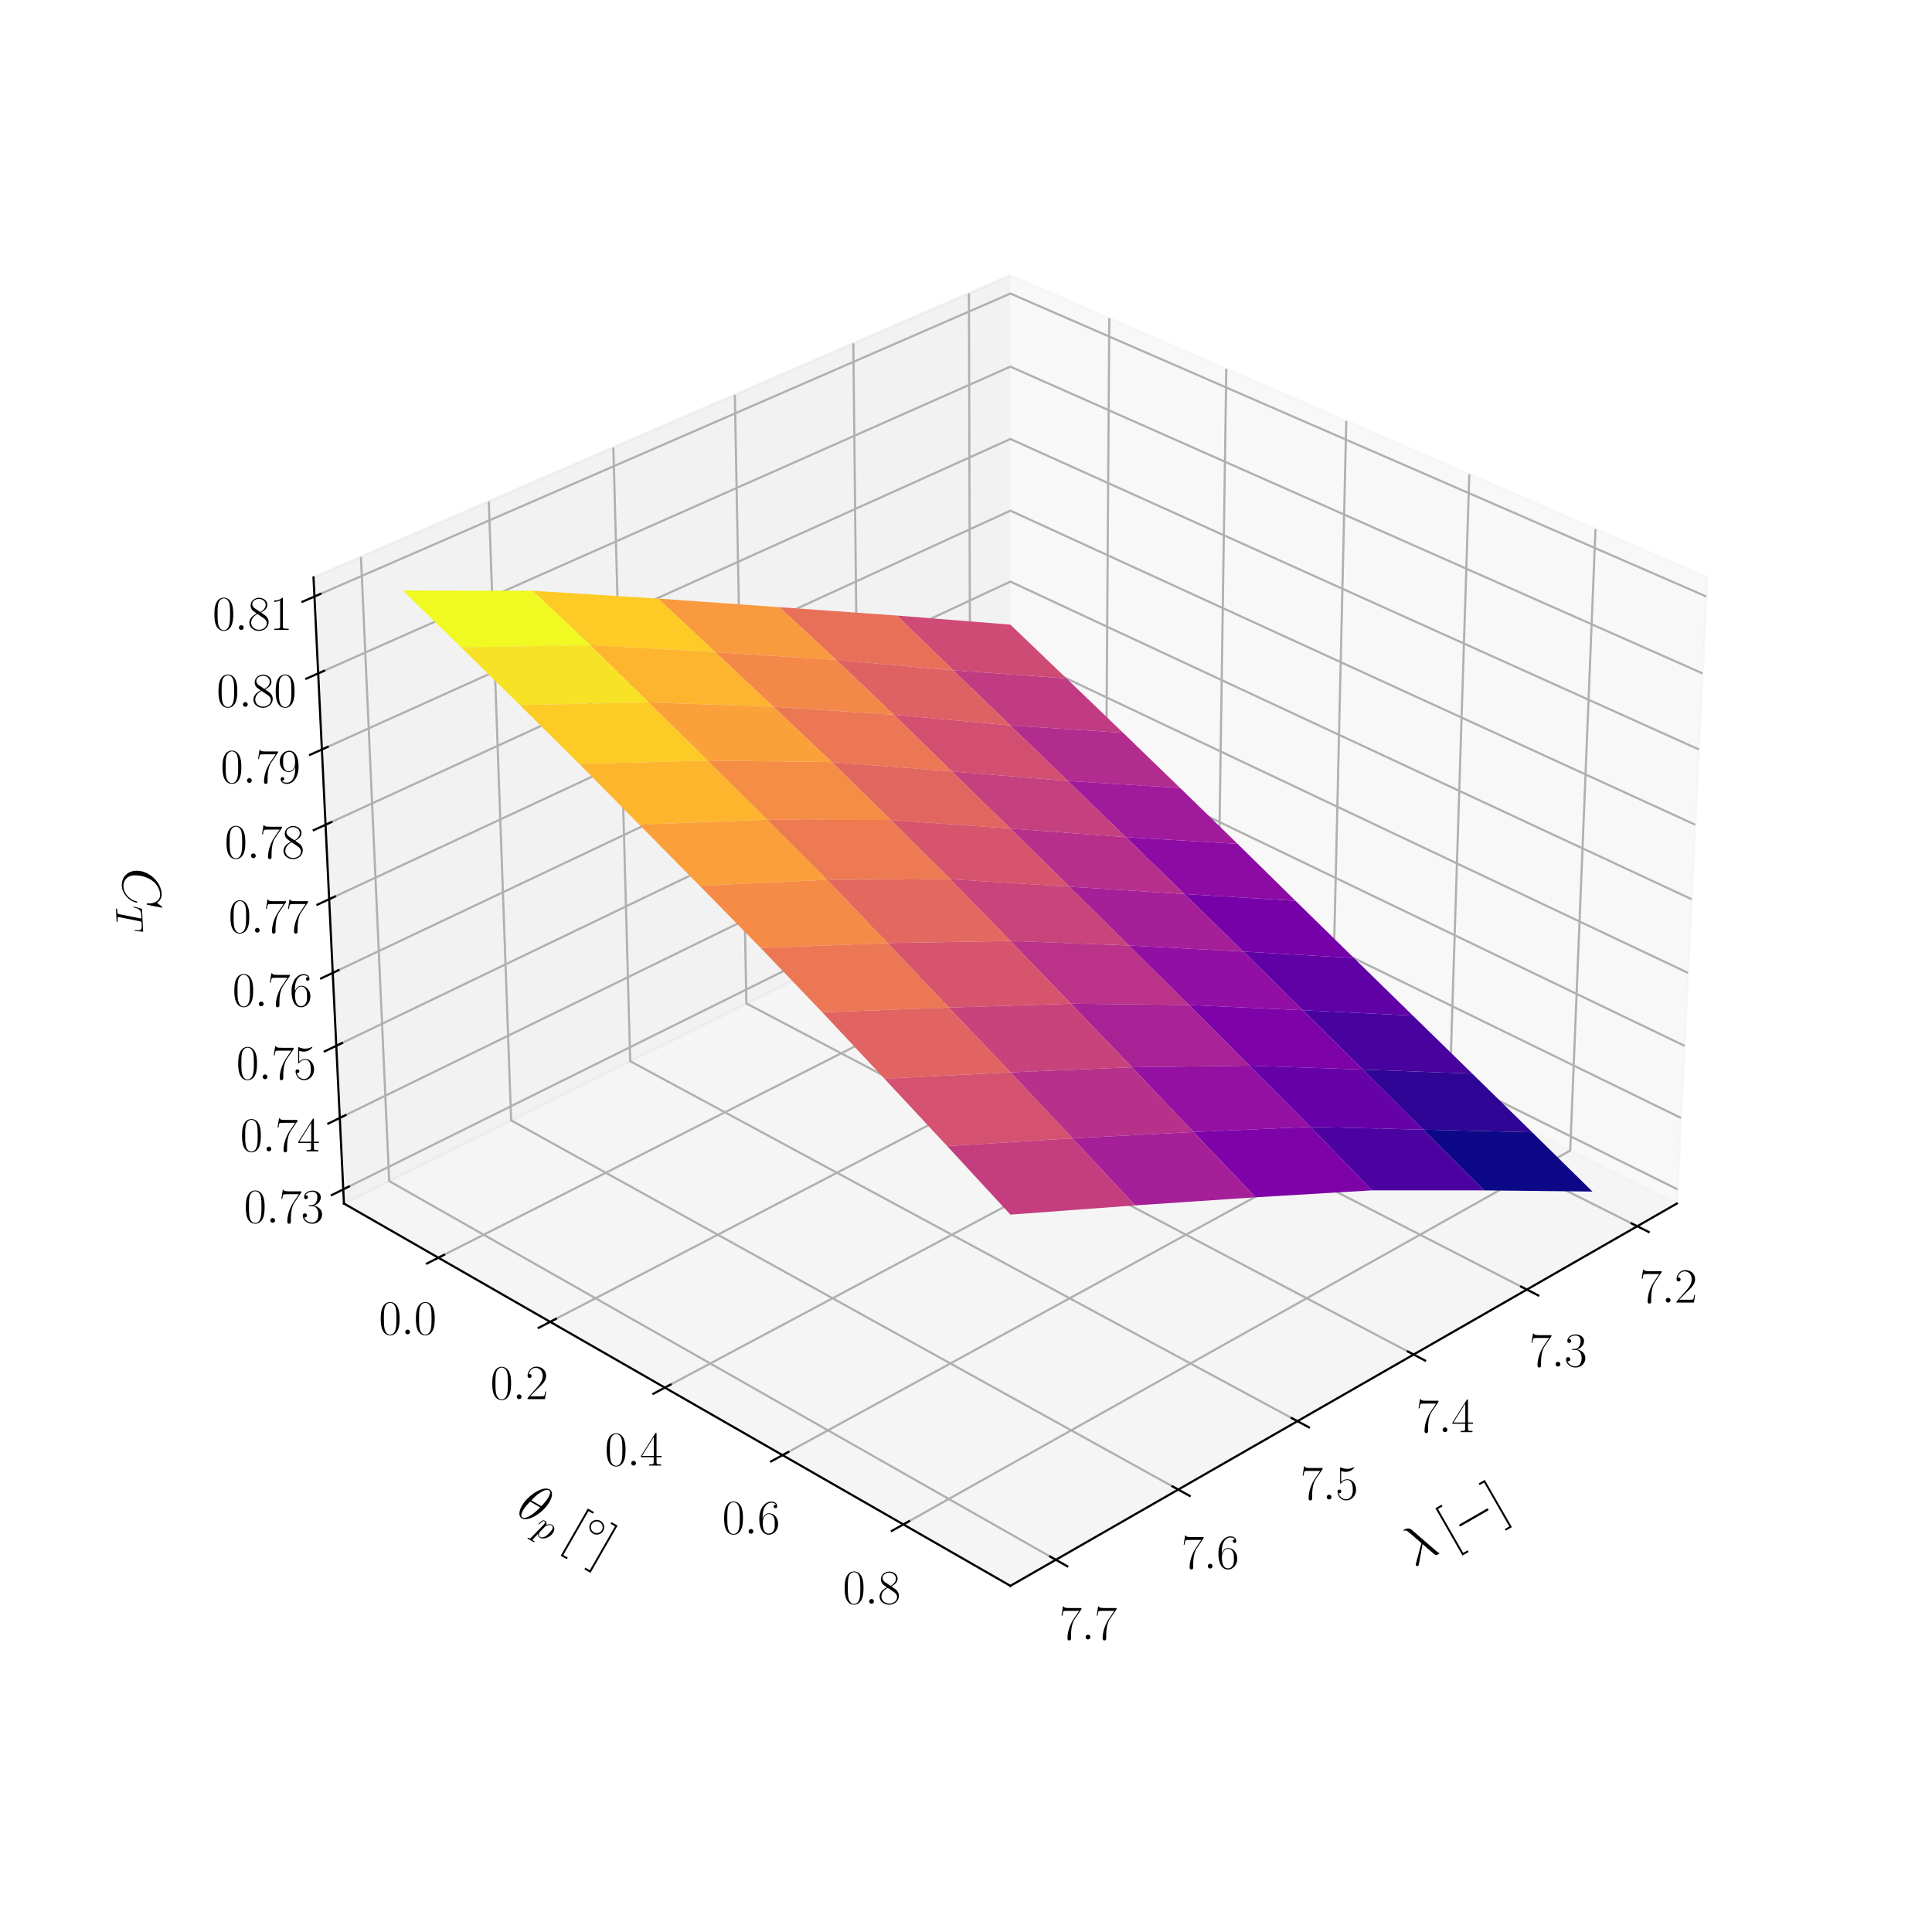 <?xml version="1.0" encoding="utf-8" standalone="no"?>
<!DOCTYPE svg PUBLIC "-//W3C//DTD SVG 1.1//EN"
  "http://www.w3.org/Graphics/SVG/1.1/DTD/svg11.dtd">
<svg xmlns:xlink="http://www.w3.org/1999/xlink" width="720pt" height="720pt" viewBox="0 0 720 720" xmlns="http://www.w3.org/2000/svg" version="1.1">
 <defs>
  <style type="text/css">*{stroke-linejoin: round; stroke-linecap: butt}</style>
 </defs>
 <g id="figure_1">
  <g id="patch_1">
   <path d="M 0 720 
L 720 720 
L 720 0 
L 0 0 
z
" style="fill: #ffffff"/>
  </g>
  <g id="patch_2">
   <path d="M 90 621 
L 648 621 
L 648 63 
L 90 63 
z
" style="fill: #ffffff"/>
  </g>
  <g id="pane3d_1">
   <g id="patch_3">
    <path d="M 376.541 325.019 
L 624.9 448.526 
L 636.241 215.185 
L 376.541 102.622 
" style="fill: #f2f2f2; opacity: 0.5; stroke: #f2f2f2; stroke-linejoin: miter"/>
   </g>
  </g>
  <g id="pane3d_2">
   <g id="patch_4">
    <path d="M 376.541 325.019 
L 128.181 448.526 
L 116.84 215.185 
L 376.541 102.622 
" style="fill: #e6e6e6; opacity: 0.5; stroke: #e6e6e6; stroke-linejoin: miter"/>
   </g>
  </g>
  <g id="pane3d_3">
   <g id="patch_5">
    <path d="M 376.541 325.019 
L 128.181 448.526 
L 376.541 590.999 
L 624.9 448.526 
" style="fill: #ececec; opacity: 0.5; stroke: #ececec; stroke-linejoin: miter"/>
   </g>
  </g>
  <g id="grid3d_1">
   <g id="Line3DCollection_1">
    <path d="M 610.155 456.984 
L 361.725 332.387 
L 361.093 109.317 
" style="fill: none; stroke: #b0b0b0; stroke-width: 0.8"/>
    <path d="M 569.014 480.585 
L 320.434 352.921 
L 318.01 127.991 
" style="fill: none; stroke: #b0b0b0; stroke-width: 0.8"/>
    <path d="M 526.818 504.791 
L 278.156 373.945 
L 273.852 147.13 
" style="fill: none; stroke: #b0b0b0; stroke-width: 0.8"/>
    <path d="M 483.526 529.626 
L 234.856 395.478 
L 228.579 166.753 
" style="fill: none; stroke: #b0b0b0; stroke-width: 0.8"/>
    <path d="M 439.093 555.115 
L 190.496 417.537 
L 182.149 186.878 
" style="fill: none; stroke: #b0b0b0; stroke-width: 0.8"/>
    <path d="M 393.476 581.284 
L 145.036 440.144 
L 134.515 207.524 
" style="fill: none; stroke: #b0b0b0; stroke-width: 0.8"/>
   </g>
  </g>
  <g id="grid3d_2">
   <g id="Line3DCollection_2">
    <path d="M 413.398 118.597 
L 411.88 342.593 
L 163.367 468.71 
" style="fill: none; stroke: #b0b0b0; stroke-width: 0.8"/>
    <path d="M 457.013 137.501 
L 453.661 363.37 
L 205.03 492.611 
" style="fill: none; stroke: #b0b0b0; stroke-width: 0.8"/>
    <path d="M 501.723 156.88 
L 496.445 384.647 
L 247.769 517.129 
" style="fill: none; stroke: #b0b0b0; stroke-width: 0.8"/>
    <path d="M 547.57 176.752 
L 540.27 406.44 
L 291.626 542.288 
" style="fill: none; stroke: #b0b0b0; stroke-width: 0.8"/>
    <path d="M 594.596 197.134 
L 585.175 428.771 
L 336.645 568.113 
" style="fill: none; stroke: #b0b0b0; stroke-width: 0.8"/>
   </g>
  </g>
  <g id="grid3d_3">
   <g id="Line3DCollection_3">
    <path d="M 127.924 443.236 
L 376.541 319.963 
L 625.157 443.236 
" style="fill: none; stroke: #b0b0b0; stroke-width: 0.8"/>
    <path d="M 126.631 416.626 
L 376.541 294.536 
L 626.45 416.626 
" style="fill: none; stroke: #b0b0b0; stroke-width: 0.8"/>
    <path d="M 125.324 389.737 
L 376.541 268.86 
L 627.757 389.737 
" style="fill: none; stroke: #b0b0b0; stroke-width: 0.8"/>
    <path d="M 124.003 362.565 
L 376.541 242.933 
L 629.078 362.565 
" style="fill: none; stroke: #b0b0b0; stroke-width: 0.8"/>
    <path d="M 122.669 335.106 
L 376.541 216.75 
L 630.412 335.106 
" style="fill: none; stroke: #b0b0b0; stroke-width: 0.8"/>
    <path d="M 121.32 307.355 
L 376.541 190.308 
L 631.761 307.355 
" style="fill: none; stroke: #b0b0b0; stroke-width: 0.8"/>
    <path d="M 119.957 279.308 
L 376.541 163.604 
L 633.124 279.308 
" style="fill: none; stroke: #b0b0b0; stroke-width: 0.8"/>
    <path d="M 118.579 250.96 
L 376.541 136.632 
L 634.502 250.96 
" style="fill: none; stroke: #b0b0b0; stroke-width: 0.8"/>
    <path d="M 117.187 222.306 
L 376.541 109.389 
L 635.895 222.306 
" style="fill: none; stroke: #b0b0b0; stroke-width: 0.8"/>
   </g>
  </g>
  <g id="axis3d_1">
   <g id="line2d_1">
    <path d="M 624.9 448.526 
L 376.541 590.999 
" style="fill: none; stroke: #000000; stroke-width: 0.8; stroke-linecap: square"/>
   </g>
   <g id="xtick_1">
    <g id="line2d_2">
     <path d="M 608.027 455.917 
L 614.42 459.123 
" style="fill: none; stroke: #000000; stroke-width: 0.8; stroke-linecap: square"/>
    </g>
    <g id="text_1">
     <!-- $\mathdefault{7.2}$ -->
     <g transform="translate(610.957 485.441) scale(0.18 -0.18)">
      <defs>
       <path id="CMR17-37" d="M 2886 3941 
L 2886 4081 
L 1382 4081 
C 634 4081 621 4165 595 4288 
L 480 4288 
L 294 3094 
L 410 3094 
C 429 3215 474 3540 550 3661 
C 589 3712 1062 3712 1171 3712 
L 2579 3712 
L 1869 2661 
C 1395 1954 1069 999 1069 165 
C 1069 89 1069 -128 1299 -128 
C 1530 -128 1530 89 1530 171 
L 1530 465 
C 1530 1508 1709 2196 2003 2636 
L 2886 3941 
z
" transform="scale(0.016)"/>
       <path id="CMMI12-3a" d="M 1178 307 
C 1178 492 1024 619 870 619 
C 685 619 557 466 557 313 
C 557 128 710 0 864 0 
C 1050 0 1178 153 1178 307 
z
" transform="scale(0.016)"/>
       <path id="CMR17-32" d="M 2669 989 
L 2554 989 
C 2490 536 2438 459 2413 420 
C 2381 369 1920 369 1830 369 
L 602 369 
C 832 619 1280 1072 1824 1597 
C 2214 1967 2669 2402 2669 3035 
C 2669 3790 2067 4224 1395 4224 
C 691 4224 262 3604 262 3030 
C 262 2780 448 2748 525 2748 
C 589 2748 781 2787 781 3010 
C 781 3207 614 3264 525 3264 
C 486 3264 448 3258 422 3245 
C 544 3790 915 4058 1306 4058 
C 1862 4058 2227 3617 2227 3035 
C 2227 2479 1901 2000 1536 1584 
L 262 146 
L 262 0 
L 2515 0 
L 2669 989 
z
" transform="scale(0.016)"/>
      </defs>
      <use xlink:href="#CMR17-37" transform="scale(0.996)"/>
      <use xlink:href="#CMMI12-3a" transform="translate(45.69 0) scale(0.996)"/>
      <use xlink:href="#CMR17-32" transform="translate(72.788 0) scale(0.996)"/>
     </g>
    </g>
   </g>
   <g id="xtick_2">
    <g id="line2d_3">
     <path d="M 566.883 479.49 
L 573.285 482.778 
" style="fill: none; stroke: #000000; stroke-width: 0.8; stroke-linecap: square"/>
    </g>
    <g id="text_2">
     <!-- $\mathdefault{7.3}$ -->
     <g transform="translate(569.909 509.274) scale(0.18 -0.18)">
      <defs>
       <path id="CMR17-33" d="M 1414 2157 
C 1984 2157 2234 1662 2234 1090 
C 2234 320 1824 25 1453 25 
C 1114 25 563 194 390 693 
C 422 680 454 680 486 680 
C 640 680 755 782 755 948 
C 755 1133 614 1216 486 1216 
C 378 1216 211 1165 211 926 
C 211 335 787 -128 1466 -128 
C 2176 -128 2720 430 2720 1085 
C 2720 1707 2208 2157 1600 2227 
C 2086 2328 2554 2756 2554 3329 
C 2554 3820 2048 4179 1472 4179 
C 890 4179 378 3829 378 3329 
C 378 3110 544 3072 627 3072 
C 762 3072 877 3155 877 3321 
C 877 3486 762 3569 627 3569 
C 602 3569 570 3569 544 3557 
C 730 3959 1235 4032 1459 4032 
C 1683 4032 2106 3925 2106 3320 
C 2106 3143 2080 2828 1862 2550 
C 1670 2304 1453 2304 1242 2284 
C 1210 2284 1062 2269 1037 2269 
C 992 2263 966 2257 966 2208 
C 966 2163 973 2157 1101 2157 
L 1414 2157 
z
" transform="scale(0.016)"/>
      </defs>
      <use xlink:href="#CMR17-37" transform="scale(0.996)"/>
      <use xlink:href="#CMMI12-3a" transform="translate(45.69 0) scale(0.996)"/>
      <use xlink:href="#CMR17-33" transform="translate(72.788 0) scale(0.996)"/>
     </g>
    </g>
   </g>
   <g id="xtick_3">
    <g id="line2d_4">
     <path d="M 524.684 503.668 
L 531.094 507.041 
" style="fill: none; stroke: #000000; stroke-width: 0.8; stroke-linecap: square"/>
    </g>
    <g id="text_3">
     <!-- $\mathdefault{7.4}$ -->
     <g transform="translate(527.808 533.72) scale(0.18 -0.18)">
      <defs>
       <path id="CMR17-34" d="M 2150 4122 
C 2150 4256 2144 4256 2029 4256 
L 128 1254 
L 128 1088 
L 1779 1088 
L 1779 457 
C 1779 224 1766 160 1318 160 
L 1197 160 
L 1197 0 
C 1402 0 1747 0 1965 0 
C 2182 0 2528 0 2733 0 
L 2733 160 
L 2611 160 
C 2163 160 2150 224 2150 457 
L 2150 1088 
L 2803 1088 
L 2803 1254 
L 2150 1254 
L 2150 4122 
z
M 1798 3703 
L 1798 1254 
L 256 1254 
L 1798 3703 
z
" transform="scale(0.016)"/>
      </defs>
      <use xlink:href="#CMR17-37" transform="scale(0.996)"/>
      <use xlink:href="#CMMI12-3a" transform="translate(45.69 0) scale(0.996)"/>
      <use xlink:href="#CMR17-34" transform="translate(72.788 0) scale(0.996)"/>
     </g>
    </g>
   </g>
   <g id="xtick_4">
    <g id="line2d_5">
     <path d="M 481.389 528.474 
L 487.806 531.935 
" style="fill: none; stroke: #000000; stroke-width: 0.8; stroke-linecap: square"/>
    </g>
    <g id="text_4">
     <!-- $\mathdefault{7.5}$ -->
     <g transform="translate(484.611 558.801) scale(0.18 -0.18)">
      <defs>
       <path id="CMR17-35" d="M 730 3692 
C 794 3666 1056 3584 1325 3584 
C 1920 3584 2246 3911 2432 4100 
C 2432 4157 2432 4192 2394 4192 
C 2387 4192 2374 4192 2323 4163 
C 2099 4058 1837 3973 1517 3973 
C 1325 3973 1037 3999 723 4139 
C 653 4171 640 4171 634 4171 
C 602 4171 595 4164 595 4037 
L 595 2203 
C 595 2089 595 2057 659 2057 
C 691 2057 704 2070 736 2114 
C 941 2401 1222 2522 1542 2522 
C 1766 2522 2246 2382 2246 1289 
C 2246 1085 2246 715 2054 421 
C 1894 159 1645 25 1370 25 
C 947 25 518 320 403 814 
C 429 807 480 795 506 795 
C 589 795 749 840 749 1038 
C 749 1210 627 1280 506 1280 
C 358 1280 262 1190 262 1011 
C 262 454 704 -128 1382 -128 
C 2042 -128 2669 440 2669 1264 
C 2669 2030 2170 2624 1549 2624 
C 1222 2624 947 2503 730 2274 
L 730 3692 
z
" transform="scale(0.016)"/>
      </defs>
      <use xlink:href="#CMR17-37" transform="scale(0.996)"/>
      <use xlink:href="#CMMI12-3a" transform="translate(45.69 0) scale(0.996)"/>
      <use xlink:href="#CMR17-35" transform="translate(72.788 0) scale(0.996)"/>
     </g>
    </g>
   </g>
   <g id="xtick_5">
    <g id="line2d_6">
     <path d="M 436.956 553.932 
L 443.376 557.485 
" style="fill: none; stroke: #000000; stroke-width: 0.8; stroke-linecap: square"/>
    </g>
    <g id="text_5">
     <!-- $\mathdefault{7.6}$ -->
     <g transform="translate(440.275 584.544) scale(0.18 -0.18)">
      <defs>
       <path id="CMR17-36" d="M 678 2176 
C 678 3690 1395 4032 1811 4032 
C 1946 4032 2272 4009 2400 3776 
C 2298 3776 2106 3776 2106 3553 
C 2106 3381 2246 3323 2336 3323 
C 2394 3323 2566 3348 2566 3560 
C 2566 3954 2246 4179 1805 4179 
C 1043 4179 243 3390 243 1984 
C 243 253 966 -128 1478 -128 
C 2099 -128 2688 427 2688 1283 
C 2688 2081 2170 2662 1517 2662 
C 1126 2662 838 2407 678 1960 
L 678 2176 
z
M 1478 25 
C 691 25 691 1200 691 1436 
C 691 1896 909 2560 1504 2560 
C 1613 2560 1926 2560 2138 2120 
C 2253 1870 2253 1609 2253 1289 
C 2253 944 2253 690 2118 434 
C 1978 171 1773 25 1478 25 
z
" transform="scale(0.016)"/>
      </defs>
      <use xlink:href="#CMR17-37" transform="scale(0.996)"/>
      <use xlink:href="#CMMI12-3a" transform="translate(45.69 0) scale(0.996)"/>
      <use xlink:href="#CMR17-36" transform="translate(72.788 0) scale(0.996)"/>
     </g>
    </g>
   </g>
   <g id="xtick_6">
    <g id="line2d_7">
     <path d="M 391.338 580.07 
L 397.76 583.718 
" style="fill: none; stroke: #000000; stroke-width: 0.8; stroke-linecap: square"/>
    </g>
    <g id="text_6">
     <!-- $\mathdefault{7.7}$ -->
     <g transform="translate(394.756 610.974) scale(0.18 -0.18)">
      <use xlink:href="#CMR17-37" transform="scale(0.996)"/>
      <use xlink:href="#CMMI12-3a" transform="translate(45.69 0) scale(0.996)"/>
      <use xlink:href="#CMR17-37" transform="translate(72.788 0) scale(0.996)"/>
     </g>
    </g>
   </g>
   <g id="text_7">
    <!-- $\lambda\:[-]$ -->
    <g transform="translate(526.901 584.204) rotate(-29.841) scale(0.2 -0.2)">
     <defs>
      <path id="CMMI12-15" d="M 1978 3965 
C 1818 4416 1312 4416 1229 4416 
C 1190 4416 1120 4416 1120 4352 
C 1120 4302 1158 4295 1190 4289 
C 1286 4276 1363 4263 1466 4080 
C 1530 3959 2189 2059 2189 2046 
C 2189 2040 2182 2033 2131 1982 
L 467 311 
C 390 234 339 183 339 102 
C 339 12 416 -64 518 -64 
C 544 -64 614 -51 653 -13 
C 755 82 1670 1194 2253 1881 
C 2419 1383 2624 797 2822 261 
C 2854 166 2886 76 2976 -6 
C 3040 -64 3053 -64 3232 -64 
L 3354 -64 
C 3379 -64 3424 -64 3424 -13 
C 3424 13 3418 19 3392 45 
C 3334 115 3290 229 3264 306 
L 1978 3965 
z
" transform="scale(0.016)"/>
      <path id="CMR17-5b" d="M 1504 -1600 
L 1504 -1377 
L 902 -1377 
L 902 4544 
L 1504 4544 
L 1504 4767 
L 678 4767 
L 678 -1600 
L 1504 -1600 
z
" transform="scale(0.016)"/>
      <path id="CMSY10-0" d="M 4218 1472 
C 4326 1472 4442 1472 4442 1600 
C 4442 1728 4326 1728 4218 1728 
L 755 1728 
C 646 1728 531 1728 531 1600 
C 531 1472 646 1472 755 1472 
L 4218 1472 
z
" transform="scale(0.016)"/>
      <path id="CMR17-5d" d="M 915 4767 
L 90 4767 
L 90 4544 
L 691 4544 
L 691 -1377 
L 90 -1377 
L 90 -1600 
L 915 -1600 
L 915 4767 
z
" transform="scale(0.016)"/>
     </defs>
     <use xlink:href="#CMMI12-15" transform="scale(0.996)"/>
     <use xlink:href="#CMR17-5b" transform="translate(79.043 0) scale(0.996)"/>
     <use xlink:href="#CMSY10-0" transform="translate(103.914 0) scale(0.996)"/>
     <use xlink:href="#CMR17-5d" transform="translate(181.402 0) scale(0.996)"/>
    </g>
   </g>
  </g>
  <g id="axis3d_2">
   <g id="line2d_8">
    <path d="M 128.181 448.526 
L 376.541 590.999 
" style="fill: none; stroke: #000000; stroke-width: 0.8; stroke-linecap: square"/>
   </g>
   <g id="xtick_7">
    <g id="line2d_9">
     <path d="M 165.497 467.629 
L 159.099 470.876 
" style="fill: none; stroke: #000000; stroke-width: 0.8; stroke-linecap: square"/>
    </g>
    <g id="text_8">
     <!-- $\mathdefault{0.0}$ -->
     <g transform="translate(141.193 497.282) scale(0.18 -0.18)">
      <defs>
       <path id="CMR17-30" d="M 2688 2025 
C 2688 2416 2682 3080 2413 3591 
C 2176 4039 1798 4198 1466 4198 
C 1158 4198 768 4058 525 3597 
C 269 3118 243 2524 243 2025 
C 243 1661 250 1106 448 619 
C 723 -39 1216 -128 1466 -128 
C 1760 -128 2208 -7 2470 600 
C 2662 1042 2688 1559 2688 2025 
z
M 1466 -26 
C 1056 -26 813 325 723 812 
C 653 1188 653 1738 653 2096 
C 653 2588 653 2997 736 3387 
C 858 3929 1216 4096 1466 4096 
C 1728 4096 2067 3923 2189 3400 
C 2272 3036 2278 2607 2278 2096 
C 2278 1680 2278 1169 2202 792 
C 2067 95 1690 -26 1466 -26 
z
" transform="scale(0.016)"/>
      </defs>
      <use xlink:href="#CMR17-30" transform="scale(0.996)"/>
      <use xlink:href="#CMMI12-3a" transform="translate(45.69 0) scale(0.996)"/>
      <use xlink:href="#CMR17-30" transform="translate(72.788 0) scale(0.996)"/>
     </g>
    </g>
   </g>
   <g id="xtick_8">
    <g id="line2d_10">
     <path d="M 207.163 491.502 
L 200.757 494.832 
" style="fill: none; stroke: #000000; stroke-width: 0.8; stroke-linecap: square"/>
    </g>
    <g id="text_9">
     <!-- $\mathdefault{0.2}$ -->
     <g transform="translate(182.762 521.419) scale(0.18 -0.18)">
      <use xlink:href="#CMR17-30" transform="scale(0.996)"/>
      <use xlink:href="#CMMI12-3a" transform="translate(45.69 0) scale(0.996)"/>
      <use xlink:href="#CMR17-32" transform="translate(72.788 0) scale(0.996)"/>
     </g>
    </g>
   </g>
   <g id="xtick_9">
    <g id="line2d_11">
     <path d="M 249.905 515.991 
L 243.491 519.408 
" style="fill: none; stroke: #000000; stroke-width: 0.8; stroke-linecap: square"/>
    </g>
    <g id="text_10">
     <!-- $\mathdefault{0.4}$ -->
     <g transform="translate(225.406 546.18) scale(0.18 -0.18)">
      <use xlink:href="#CMR17-30" transform="scale(0.996)"/>
      <use xlink:href="#CMMI12-3a" transform="translate(45.69 0) scale(0.996)"/>
      <use xlink:href="#CMR17-34" transform="translate(72.788 0) scale(0.996)"/>
     </g>
    </g>
   </g>
   <g id="xtick_10">
    <g id="line2d_12">
     <path d="M 293.763 541.12 
L 287.345 544.627 
" style="fill: none; stroke: #000000; stroke-width: 0.8; stroke-linecap: square"/>
    </g>
    <g id="text_11">
     <!-- $\mathdefault{0.6}$ -->
     <g transform="translate(269.167 571.588) scale(0.18 -0.18)">
      <use xlink:href="#CMR17-30" transform="scale(0.996)"/>
      <use xlink:href="#CMMI12-3a" transform="translate(45.69 0) scale(0.996)"/>
      <use xlink:href="#CMR17-36" transform="translate(72.788 0) scale(0.996)"/>
     </g>
    </g>
   </g>
   <g id="xtick_11">
    <g id="line2d_13">
     <path d="M 338.783 566.914 
L 332.362 570.515 
" style="fill: none; stroke: #000000; stroke-width: 0.8; stroke-linecap: square"/>
    </g>
    <g id="text_12">
     <!-- $\mathdefault{0.8}$ -->
     <g transform="translate(314.089 597.671) scale(0.18 -0.18)">
      <defs>
       <path id="CMR17-38" d="M 1741 2264 
C 2144 2467 2554 2773 2554 3263 
C 2554 3841 1990 4179 1472 4179 
C 890 4179 378 3759 378 3180 
C 378 3021 416 2747 666 2505 
C 730 2442 998 2251 1171 2130 
C 883 1983 211 1634 211 934 
C 211 279 838 -128 1459 -128 
C 2144 -128 2720 362 2720 1010 
C 2720 1590 2330 1857 2074 2029 
L 1741 2264 
z
M 902 2822 
C 851 2854 595 3051 595 3351 
C 595 3739 998 4032 1459 4032 
C 1965 4032 2336 3676 2336 3262 
C 2336 2669 1670 2331 1638 2331 
C 1632 2331 1626 2331 1574 2370 
L 902 2822 
z
M 2080 1519 
C 2176 1449 2483 1240 2483 851 
C 2483 381 2010 25 1472 25 
C 890 25 448 438 448 940 
C 448 1443 838 1862 1280 2060 
L 2080 1519 
z
" transform="scale(0.016)"/>
      </defs>
      <use xlink:href="#CMR17-30" transform="scale(0.996)"/>
      <use xlink:href="#CMMI12-3a" transform="translate(45.69 0) scale(0.996)"/>
      <use xlink:href="#CMR17-38" transform="translate(72.788 0) scale(0.996)"/>
     </g>
    </g>
   </g>
   <g id="text_13">
    <!-- $\theta_p\:[^{\circ}]$ -->
    <g transform="translate(191.863 564.094) rotate(-330.159) scale(0.2 -0.2)">
     <defs>
      <path id="CMMI12-12" d="M 2835 3200 
C 2835 3850 2630 4480 2106 4480 
C 1210 4480 256 2615 256 1216 
C 256 923 320 -64 992 -64 
C 1862 -64 2835 1756 2835 3200 
z
M 896 2304 
C 992 2679 1126 3214 1382 3665 
C 1594 4047 1818 4352 2099 4352 
C 2310 4352 2451 4174 2451 3564 
C 2451 3334 2432 3017 2246 2304 
L 896 2304 
z
M 2202 2113 
C 2042 1490 1907 1088 1677 687 
C 1491 363 1267 64 998 64 
C 800 64 640 217 640 846 
C 640 1260 742 1693 845 2113 
L 2202 2113 
z
" transform="scale(0.016)"/>
      <path id="CMMI12-70" d="M 275 -789 
C 230 -980 205 -1031 -58 -1031 
C -134 -1031 -198 -1031 -198 -1152 
C -198 -1165 -192 -1216 -122 -1216 
C -38 -1216 51 -1216 134 -1216 
L 410 -1216 
C 544 -1216 870 -1216 1005 -1216 
C 1043 -1216 1120 -1216 1120 -1101 
C 1120 -1031 1075 -1031 966 -1031 
C 672 -1031 653 -987 653 -937 
C 653 -861 941 219 979 364 
C 1050 185 1222 -64 1555 -64 
C 2278 -64 3059 875 3059 1814 
C 3059 2401 2726 2816 2246 2816 
C 1837 2816 1491 2420 1421 2331 
C 1370 2650 1120 2816 864 2816 
C 678 2816 531 2727 410 2484 
C 294 2254 205 1865 205 1839 
C 205 1814 230 1782 275 1782 
C 326 1782 333 1788 371 1935 
C 467 2312 589 2689 845 2689 
C 992 2689 1043 2587 1043 2397 
C 1043 2245 1024 2181 998 2067 
L 275 -789 
z
M 1382 1993 
C 1427 2171 1606 2357 1709 2446 
C 1779 2510 1990 2689 2234 2689 
C 2515 2689 2643 2408 2643 2076 
C 2643 1769 2464 1047 2304 715 
C 2144 370 1850 64 1555 64 
C 1120 64 1050 613 1050 639 
C 1050 658 1062 709 1069 741 
L 1382 1993 
z
" transform="scale(0.016)"/>
      <path id="CMSY10-e" d="M 2842 1600 
C 2842 2277 2272 2828 1600 2828 
C 909 2828 352 2264 352 1600 
C 352 930 909 372 1600 372 
C 2272 372 2842 923 2842 1600 
z
M 1600 628 
C 1043 628 608 1070 608 1600 
C 608 2130 1050 2572 1600 2572 
C 2131 2572 2586 2142 2586 1600 
C 2586 1058 2131 628 1600 628 
z
" transform="scale(0.016)"/>
     </defs>
     <use xlink:href="#CMMI12-12" transform="scale(0.996)"/>
     <use xlink:href="#CMMI12-70" transform="translate(45.46 -14.944) scale(0.697)"/>
     <use xlink:href="#CMR17-5b" transform="translate(102.369 0) scale(0.996)"/>
     <use xlink:href="#CMSY10-e" transform="translate(127.24 36.154) scale(0.697)"/>
     <use xlink:href="#CMR17-5d" transform="translate(162.607 0) scale(0.996)"/>
    </g>
   </g>
  </g>
  <g id="axis3d_3">
   <g id="line2d_14">
    <path d="M 128.181 448.526 
L 116.84 215.185 
" style="fill: none; stroke: #000000; stroke-width: 0.8; stroke-linecap: square"/>
   </g>
   <g id="xtick_12">
    <g id="line2d_15">
     <path d="M 130.054 442.18 
L 123.657 445.352 
" style="fill: none; stroke: #000000; stroke-width: 0.8; stroke-linecap: square"/>
    </g>
    <g id="text_14">
     <!-- $\mathdefault{0.73}$ -->
     <g transform="translate(90.907 455.69) scale(0.18 -0.18)">
      <use xlink:href="#CMR17-30" transform="scale(0.996)"/>
      <use xlink:href="#CMMI12-3a" transform="translate(45.69 0) scale(0.996)"/>
      <use xlink:href="#CMR17-37" transform="translate(72.788 0) scale(0.996)"/>
      <use xlink:href="#CMR17-33" transform="translate(118.478 0) scale(0.996)"/>
     </g>
    </g>
   </g>
   <g id="xtick_13">
    <g id="line2d_16">
     <path d="M 128.772 415.579 
L 122.34 418.722 
" style="fill: none; stroke: #000000; stroke-width: 0.8; stroke-linecap: square"/>
    </g>
    <g id="text_15">
     <!-- $\mathdefault{0.74}$ -->
     <g transform="translate(89.498 429.079) scale(0.18 -0.18)">
      <use xlink:href="#CMR17-30" transform="scale(0.996)"/>
      <use xlink:href="#CMMI12-3a" transform="translate(45.69 0) scale(0.996)"/>
      <use xlink:href="#CMR17-37" transform="translate(72.788 0) scale(0.996)"/>
      <use xlink:href="#CMR17-34" transform="translate(118.478 0) scale(0.996)"/>
     </g>
    </g>
   </g>
   <g id="xtick_14">
    <g id="line2d_17">
     <path d="M 127.477 388.7 
L 121.009 391.813 
" style="fill: none; stroke: #000000; stroke-width: 0.8; stroke-linecap: square"/>
    </g>
    <g id="text_16">
     <!-- $\mathdefault{0.75}$ -->
     <g transform="translate(88.074 402.19) scale(0.18 -0.18)">
      <use xlink:href="#CMR17-30" transform="scale(0.996)"/>
      <use xlink:href="#CMMI12-3a" transform="translate(45.69 0) scale(0.996)"/>
      <use xlink:href="#CMR17-37" transform="translate(72.788 0) scale(0.996)"/>
      <use xlink:href="#CMR17-35" transform="translate(118.478 0) scale(0.996)"/>
     </g>
    </g>
   </g>
   <g id="xtick_15">
    <g id="line2d_18">
     <path d="M 126.169 361.539 
L 119.665 364.62 
" style="fill: none; stroke: #000000; stroke-width: 0.8; stroke-linecap: square"/>
    </g>
    <g id="text_17">
     <!-- $\mathdefault{0.76}$ -->
     <g transform="translate(86.636 375.018) scale(0.18 -0.18)">
      <use xlink:href="#CMR17-30" transform="scale(0.996)"/>
      <use xlink:href="#CMMI12-3a" transform="translate(45.69 0) scale(0.996)"/>
      <use xlink:href="#CMR17-37" transform="translate(72.788 0) scale(0.996)"/>
      <use xlink:href="#CMR17-36" transform="translate(118.478 0) scale(0.996)"/>
     </g>
    </g>
   </g>
   <g id="xtick_16">
    <g id="line2d_19">
     <path d="M 124.847 334.091 
L 118.306 337.14 
" style="fill: none; stroke: #000000; stroke-width: 0.8; stroke-linecap: square"/>
    </g>
    <g id="text_18">
     <!-- $\mathdefault{0.77}$ -->
     <g transform="translate(85.182 347.559) scale(0.18 -0.18)">
      <use xlink:href="#CMR17-30" transform="scale(0.996)"/>
      <use xlink:href="#CMMI12-3a" transform="translate(45.69 0) scale(0.996)"/>
      <use xlink:href="#CMR17-37" transform="translate(72.788 0) scale(0.996)"/>
      <use xlink:href="#CMR17-37" transform="translate(118.478 0) scale(0.996)"/>
     </g>
    </g>
   </g>
   <g id="xtick_17">
    <g id="line2d_20">
     <path d="M 123.51 306.351 
L 116.932 309.368 
" style="fill: none; stroke: #000000; stroke-width: 0.8; stroke-linecap: square"/>
    </g>
    <g id="text_19">
     <!-- $\mathdefault{0.78}$ -->
     <g transform="translate(83.712 319.809) scale(0.18 -0.18)">
      <use xlink:href="#CMR17-30" transform="scale(0.996)"/>
      <use xlink:href="#CMMI12-3a" transform="translate(45.69 0) scale(0.996)"/>
      <use xlink:href="#CMR17-37" transform="translate(72.788 0) scale(0.996)"/>
      <use xlink:href="#CMR17-38" transform="translate(118.478 0) scale(0.996)"/>
     </g>
    </g>
   </g>
   <g id="xtick_18">
    <g id="line2d_21">
     <path d="M 122.16 278.315 
L 115.544 281.298 
" style="fill: none; stroke: #000000; stroke-width: 0.8; stroke-linecap: square"/>
    </g>
    <g id="text_20">
     <!-- $\mathdefault{0.79}$ -->
     <g transform="translate(82.227 291.762) scale(0.18 -0.18)">
      <defs>
       <path id="CMR17-39" d="M 2253 1864 
C 2253 464 1670 31 1190 31 
C 1043 31 685 31 538 294 
C 704 268 826 357 826 518 
C 826 692 685 749 595 749 
C 538 749 365 723 365 506 
C 365 71 742 -128 1203 -128 
C 1939 -128 2688 674 2688 2073 
C 2688 3817 1971 4179 1485 4179 
C 851 4179 243 3628 243 2778 
C 243 1991 762 1408 1414 1408 
C 1952 1408 2189 1903 2253 2112 
L 2253 1864 
z
M 1427 1510 
C 1254 1510 1011 1542 813 1922 
C 678 2169 678 2461 678 2771 
C 678 3146 678 3405 858 3684 
C 947 3817 1114 4032 1485 4032 
C 2240 4032 2240 2885 2240 2632 
C 2240 2182 2035 1510 1427 1510 
z
" transform="scale(0.016)"/>
      </defs>
      <use xlink:href="#CMR17-30" transform="scale(0.996)"/>
      <use xlink:href="#CMMI12-3a" transform="translate(45.69 0) scale(0.996)"/>
      <use xlink:href="#CMR17-37" transform="translate(72.788 0) scale(0.996)"/>
      <use xlink:href="#CMR17-39" transform="translate(118.478 0) scale(0.996)"/>
     </g>
    </g>
   </g>
   <g id="xtick_19">
    <g id="line2d_22">
     <path d="M 120.794 249.978 
L 114.141 252.927 
" style="fill: none; stroke: #000000; stroke-width: 0.8; stroke-linecap: square"/>
    </g>
    <g id="text_21">
     <!-- $\mathdefault{0.80}$ -->
     <g transform="translate(80.726 263.413) scale(0.18 -0.18)">
      <use xlink:href="#CMR17-30" transform="scale(0.996)"/>
      <use xlink:href="#CMMI12-3a" transform="translate(45.69 0) scale(0.996)"/>
      <use xlink:href="#CMR17-38" transform="translate(72.788 0) scale(0.996)"/>
      <use xlink:href="#CMR17-30" transform="translate(118.478 0) scale(0.996)"/>
     </g>
    </g>
   </g>
   <g id="xtick_20">
    <g id="line2d_23">
     <path d="M 119.415 221.335 
L 112.723 224.249 
" style="fill: none; stroke: #000000; stroke-width: 0.8; stroke-linecap: square"/>
    </g>
    <g id="text_22">
     <!-- $\mathdefault{0.81}$ -->
     <g transform="translate(79.209 234.759) scale(0.18 -0.18)">
      <defs>
       <path id="CMR17-31" d="M 1702 4058 
C 1702 4192 1696 4192 1606 4192 
C 1357 3916 979 3827 621 3827 
C 602 3827 570 3827 563 3808 
C 557 3795 557 3782 557 3648 
C 755 3648 1088 3686 1344 3839 
L 1344 461 
C 1344 236 1331 160 781 160 
L 589 160 
L 589 0 
C 896 0 1216 0 1523 0 
C 1830 0 2150 0 2458 0 
L 2458 160 
L 2266 160 
C 1715 160 1702 230 1702 458 
L 1702 4058 
z
" transform="scale(0.016)"/>
      </defs>
      <use xlink:href="#CMR17-30" transform="scale(0.996)"/>
      <use xlink:href="#CMMI12-3a" transform="translate(45.69 0) scale(0.996)"/>
      <use xlink:href="#CMR17-38" transform="translate(72.788 0) scale(0.996)"/>
      <use xlink:href="#CMR17-31" transform="translate(118.478 0) scale(0.996)"/>
     </g>
    </g>
   </g>
   <g id="text_23">
    <!-- $C_T$ -->
    <g transform="translate(45.491 323.733) rotate(-272.782) scale(0.2 -0.2)">
     <defs>
      <path id="CMMI12-43" d="M 4781 4423 
C 4781 4480 4736 4480 4723 4480 
C 4710 4480 4685 4480 4634 4416 
L 4192 3882 
C 3968 4264 3616 4480 3136 4480 
C 1754 4480 320 3088 320 1595 
C 320 533 1069 -128 2003 -128 
C 2515 -128 2963 88 3334 400 
C 3891 863 4058 1481 4058 1531 
C 4058 1588 4006 1588 3987 1588 
C 3930 1588 3923 1550 3910 1524 
C 3616 534 2752 57 2112 57 
C 1434 57 845 489 845 1391 
C 845 1595 909 2700 1632 3532 
C 1984 3939 2586 4295 3194 4295 
C 3898 4295 4211 3717 4211 3068 
C 4211 2903 4192 2764 4192 2738 
C 4192 2681 4256 2681 4275 2681 
C 4346 2681 4352 2687 4378 2801 
L 4781 4423 
z
" transform="scale(0.016)"/>
      <path id="CMMI12-54" d="M 2669 3910 
C 2707 4064 2720 4121 2816 4147 
C 2867 4160 3078 4160 3213 4160 
C 3853 4160 4154 4134 4154 3634 
C 4154 3537 4128 3295 4090 3057 
L 4083 2980 
C 4083 2954 4109 2916 4147 2916 
C 4211 2916 4211 2948 4230 3050 
L 4416 4184 
C 4429 4243 4429 4256 4429 4275 
C 4429 4345 4390 4345 4262 4345 
L 762 4345 
C 614 4345 608 4339 570 4224 
L 179 3070 
C 173 3056 154 2986 154 2980 
C 154 2948 179 2916 218 2916 
C 269 2916 282 2941 307 3024 
C 576 3801 710 4160 1562 4160 
L 1990 4160 
C 2144 4160 2208 4160 2208 4089 
C 2208 4069 2208 4057 2176 3941 
L 1318 499 
C 1254 249 1242 185 563 185 
C 403 185 358 185 358 64 
C 358 0 429 0 461 0 
C 621 0 787 0 947 0 
L 1946 0 
C 2106 0 2278 0 2438 0 
C 2509 0 2573 0 2573 121 
C 2573 185 2528 185 2362 185 
C 1786 185 1786 243 1786 339 
C 1786 346 1786 391 1811 494 
L 2669 3910 
z
" transform="scale(0.016)"/>
     </defs>
     <use xlink:href="#CMMI12-43" transform="scale(0.996)"/>
     <use xlink:href="#CMMI12-54" transform="translate(69.792 -14.944) scale(0.697)"/>
    </g>
   </g>
  </g>
  <g id="axes_1">
   <g id="Poly3DCollection_1">
    <path d="M 376.541 232.78 
L 334.205 229.393 
L 355.285 249.828 
L 397.449 252.817 
z
" clip-path="url(#pe69f2e9ab1)" style="fill: #ce4b75"/>
    <path d="M 397.449 252.817 
L 355.285 249.828 
L 376.541 270.358 
L 418.529 273.084 
z
" clip-path="url(#pe69f2e9ab1)" style="fill: #c13b82"/>
    <path d="M 418.529 273.084 
L 376.541 270.358 
L 397.974 291.051 
L 439.781 293.636 
z
" clip-path="url(#pe69f2e9ab1)" style="fill: #b22b8f"/>
    <path d="M 439.781 293.636 
L 397.974 291.051 
L 419.588 311.99 
L 461.206 314.474 
z
" clip-path="url(#pe69f2e9ab1)" style="fill: #a01a9c"/>
    <path d="M 461.206 314.474 
L 419.588 311.99 
L 441.383 333.182 
L 482.801 335.7 
z
" clip-path="url(#pe69f2e9ab1)" style="fill: #8d0ba5"/>
    <path d="M 334.205 229.393 
L 290.452 226.278 
L 311.689 245.952 
L 355.285 249.828 
z
" clip-path="url(#pe69f2e9ab1)" style="fill: #e87059"/>
    <path d="M 482.801 335.7 
L 441.383 333.182 
L 463.361 354.626 
L 504.575 357.03 
z
" clip-path="url(#pe69f2e9ab1)" style="fill: #7701a8"/>
    <path d="M 355.285 249.828 
L 311.689 245.952 
L 333.119 266.364 
L 376.541 270.358 
z
" clip-path="url(#pe69f2e9ab1)" style="fill: #de6164"/>
    <path d="M 504.575 357.03 
L 463.361 354.626 
L 485.519 376.482 
L 526.528 378.48 
z
" clip-path="url(#pe69f2e9ab1)" style="fill: #6001a6"/>
    <path d="M 376.541 270.358 
L 333.119 266.364 
L 354.737 287.503 
L 397.974 291.051 
z
" clip-path="url(#pe69f2e9ab1)" style="fill: #d24f71"/>
    <path d="M 526.528 378.48 
L 485.519 376.482 
L 507.861 398.606 
L 548.663 400.102 
z
" clip-path="url(#pe69f2e9ab1)" style="fill: #48039f"/>
    <path d="M 397.974 291.051 
L 354.737 287.503 
L 376.541 308.777 
L 419.588 311.99 
z
" clip-path="url(#pe69f2e9ab1)" style="fill: #c5407e"/>
    <path d="M 548.663 400.102 
L 507.861 398.606 
L 530.388 420.989 
L 570.98 421.962 
z
" clip-path="url(#pe69f2e9ab1)" style="fill: #2e0595"/>
    <path d="M 290.452 226.278 
L 245.209 223.072 
L 266.606 243.058 
L 311.689 245.952 
z
" clip-path="url(#pe69f2e9ab1)" style="fill: #f99a3e"/>
    <path d="M 419.588 311.99 
L 376.541 308.777 
L 398.53 330.437 
L 441.383 333.182 
z
" clip-path="url(#pe69f2e9ab1)" style="fill: #b6308b"/>
    <path d="M 570.98 421.962 
L 530.388 420.989 
L 553.103 443.622 
L 593.48 444.059 
z
" clip-path="url(#pe69f2e9ab1)" style="fill: #0d0887"/>
    <path d="M 441.383 333.182 
L 398.53 330.437 
L 420.706 352.351 
L 463.361 354.626 
z
" clip-path="url(#pe69f2e9ab1)" style="fill: #a51f99"/>
    <path d="M 311.689 245.952 
L 266.606 243.058 
L 288.198 263.373 
L 333.119 266.364 
z
" clip-path="url(#pe69f2e9ab1)" style="fill: #f48849"/>
    <path d="M 463.361 354.626 
L 420.706 352.351 
L 443.071 374.532 
L 485.519 376.482 
z
" clip-path="url(#pe69f2e9ab1)" style="fill: #920fa3"/>
    <path d="M 333.119 266.364 
L 288.198 263.373 
L 309.987 283.998 
L 354.737 287.503 
z
" clip-path="url(#pe69f2e9ab1)" style="fill: #ec7754"/>
    <path d="M 485.519 376.482 
L 443.071 374.532 
L 465.624 397.137 
L 507.861 398.606 
z
" clip-path="url(#pe69f2e9ab1)" style="fill: #7d03a8"/>
    <path d="M 354.737 287.503 
L 309.987 283.998 
L 331.978 305.582 
L 376.541 308.777 
z
" clip-path="url(#pe69f2e9ab1)" style="fill: #e26660"/>
    <path d="M 507.861 398.606 
L 465.624 397.137 
L 488.367 419.953 
L 530.388 420.989 
z
" clip-path="url(#pe69f2e9ab1)" style="fill: #6600a7"/>
    <path d="M 245.209 223.072 
L 198.413 220.156 
L 219.965 240.425 
L 266.606 243.058 
z
" clip-path="url(#pe69f2e9ab1)" style="fill: #fdca26"/>
    <path d="M 376.541 308.777 
L 331.978 305.582 
L 354.163 327.673 
L 398.53 330.437 
z
" clip-path="url(#pe69f2e9ab1)" style="fill: #d6556d"/>
    <path d="M 530.388 420.989 
L 488.367 419.953 
L 511.288 443.607 
L 553.103 443.622 
z
" clip-path="url(#pe69f2e9ab1)" style="fill: #4c02a1"/>
    <path d="M 266.606 243.058 
L 219.965 240.425 
L 241.738 261.767 
L 288.198 263.373 
z
" clip-path="url(#pe69f2e9ab1)" style="fill: #fdb42f"/>
    <path d="M 398.53 330.437 
L 354.163 327.673 
L 376.541 350.658 
L 420.706 352.351 
z
" clip-path="url(#pe69f2e9ab1)" style="fill: #c9447a"/>
    <path d="M 420.706 352.351 
L 376.541 350.658 
L 399.106 374.047 
L 443.071 374.532 
z
" clip-path="url(#pe69f2e9ab1)" style="fill: #ba3388"/>
    <path d="M 288.198 263.373 
L 241.738 261.767 
L 263.708 283.463 
L 309.987 283.998 
z
" clip-path="url(#pe69f2e9ab1)" style="fill: #fba139"/>
    <path d="M 443.071 374.532 
L 399.106 374.047 
L 421.859 397.727 
L 465.624 397.137 
z
" clip-path="url(#pe69f2e9ab1)" style="fill: #a82296"/>
    <path d="M 309.987 283.998 
L 263.708 283.463 
L 285.876 305.496 
L 331.978 305.582 
z
" clip-path="url(#pe69f2e9ab1)" style="fill: #f68d45"/>
    <path d="M 198.413 220.156 
L 150.1 220.06 
L 171.815 241.227 
L 219.965 240.425 
z
" clip-path="url(#pe69f2e9ab1)" style="fill: #f0f921"/>
    <path d="M 465.624 397.137 
L 421.859 397.727 
L 444.8 421.859 
L 488.367 419.953 
z
" clip-path="url(#pe69f2e9ab1)" style="fill: #9410a2"/>
    <path d="M 331.978 305.582 
L 285.876 305.496 
L 308.242 327.888 
L 354.163 327.673 
z
" clip-path="url(#pe69f2e9ab1)" style="fill: #ed7a52"/>
    <path d="M 488.367 419.953 
L 444.8 421.859 
L 467.932 446.2 
L 511.288 443.607 
z
" clip-path="url(#pe69f2e9ab1)" style="fill: #7d03a8"/>
    <path d="M 219.965 240.425 
L 171.815 241.227 
L 193.735 262.759 
L 241.738 261.767 
z
" clip-path="url(#pe69f2e9ab1)" style="fill: #f7e225"/>
    <path d="M 354.163 327.673 
L 308.242 327.888 
L 330.816 351.464 
L 376.541 350.658 
z
" clip-path="url(#pe69f2e9ab1)" style="fill: #e3685f"/>
    <path d="M 241.738 261.767 
L 193.735 262.759 
L 215.862 284.686 
L 263.708 283.463 
z
" clip-path="url(#pe69f2e9ab1)" style="fill: #fdcb26"/>
    <path d="M 376.541 350.658 
L 330.816 351.464 
L 353.582 375.478 
L 399.106 374.047 
z
" clip-path="url(#pe69f2e9ab1)" style="fill: #d6556d"/>
    <path d="M 399.106 374.047 
L 353.582 375.478 
L 376.541 399.629 
L 421.859 397.727 
z
" clip-path="url(#pe69f2e9ab1)" style="fill: #c8437b"/>
    <path d="M 263.708 283.463 
L 215.862 284.686 
L 238.202 307.282 
L 285.876 305.496 
z
" clip-path="url(#pe69f2e9ab1)" style="fill: #fdb52e"/>
    <path d="M 421.859 397.727 
L 376.541 399.629 
L 399.694 424.214 
L 444.8 421.859 
z
" clip-path="url(#pe69f2e9ab1)" style="fill: #b7318a"/>
    <path d="M 285.876 305.496 
L 238.202 307.282 
L 260.742 330.098 
L 308.242 327.888 
z
" clip-path="url(#pe69f2e9ab1)" style="fill: #fb9f3a"/>
    <path d="M 444.8 421.859 
L 399.694 424.214 
L 423.04 449.214 
L 467.932 446.2 
z
" clip-path="url(#pe69f2e9ab1)" style="fill: #a51f99"/>
    <path d="M 308.242 327.888 
L 260.742 330.098 
L 283.488 353.272 
L 330.816 351.464 
z
" clip-path="url(#pe69f2e9ab1)" style="fill: #f58b47"/>
    <path d="M 330.816 351.464 
L 283.488 353.272 
L 306.446 377.26 
L 353.582 375.478 
z
" clip-path="url(#pe69f2e9ab1)" style="fill: #ec7754"/>
    <path d="M 353.582 375.478 
L 306.446 377.26 
L 329.611 402.015 
L 376.541 399.629 
z
" clip-path="url(#pe69f2e9ab1)" style="fill: #e16462"/>
    <path d="M 376.541 399.629 
L 329.611 402.015 
L 352.976 427.102 
L 399.694 424.214 
z
" clip-path="url(#pe69f2e9ab1)" style="fill: #d45270"/>
    <path d="M 399.694 424.214 
L 352.976 427.102 
L 376.541 452.655 
L 423.04 449.214 
z
" clip-path="url(#pe69f2e9ab1)" style="fill: #c43e7f"/>
   </g>
  </g>
 </g>
 <defs>
  <clipPath id="pe69f2e9ab1">
   <rect x="90" y="63" width="558" height="558"/>
  </clipPath>
 </defs>
</svg>
